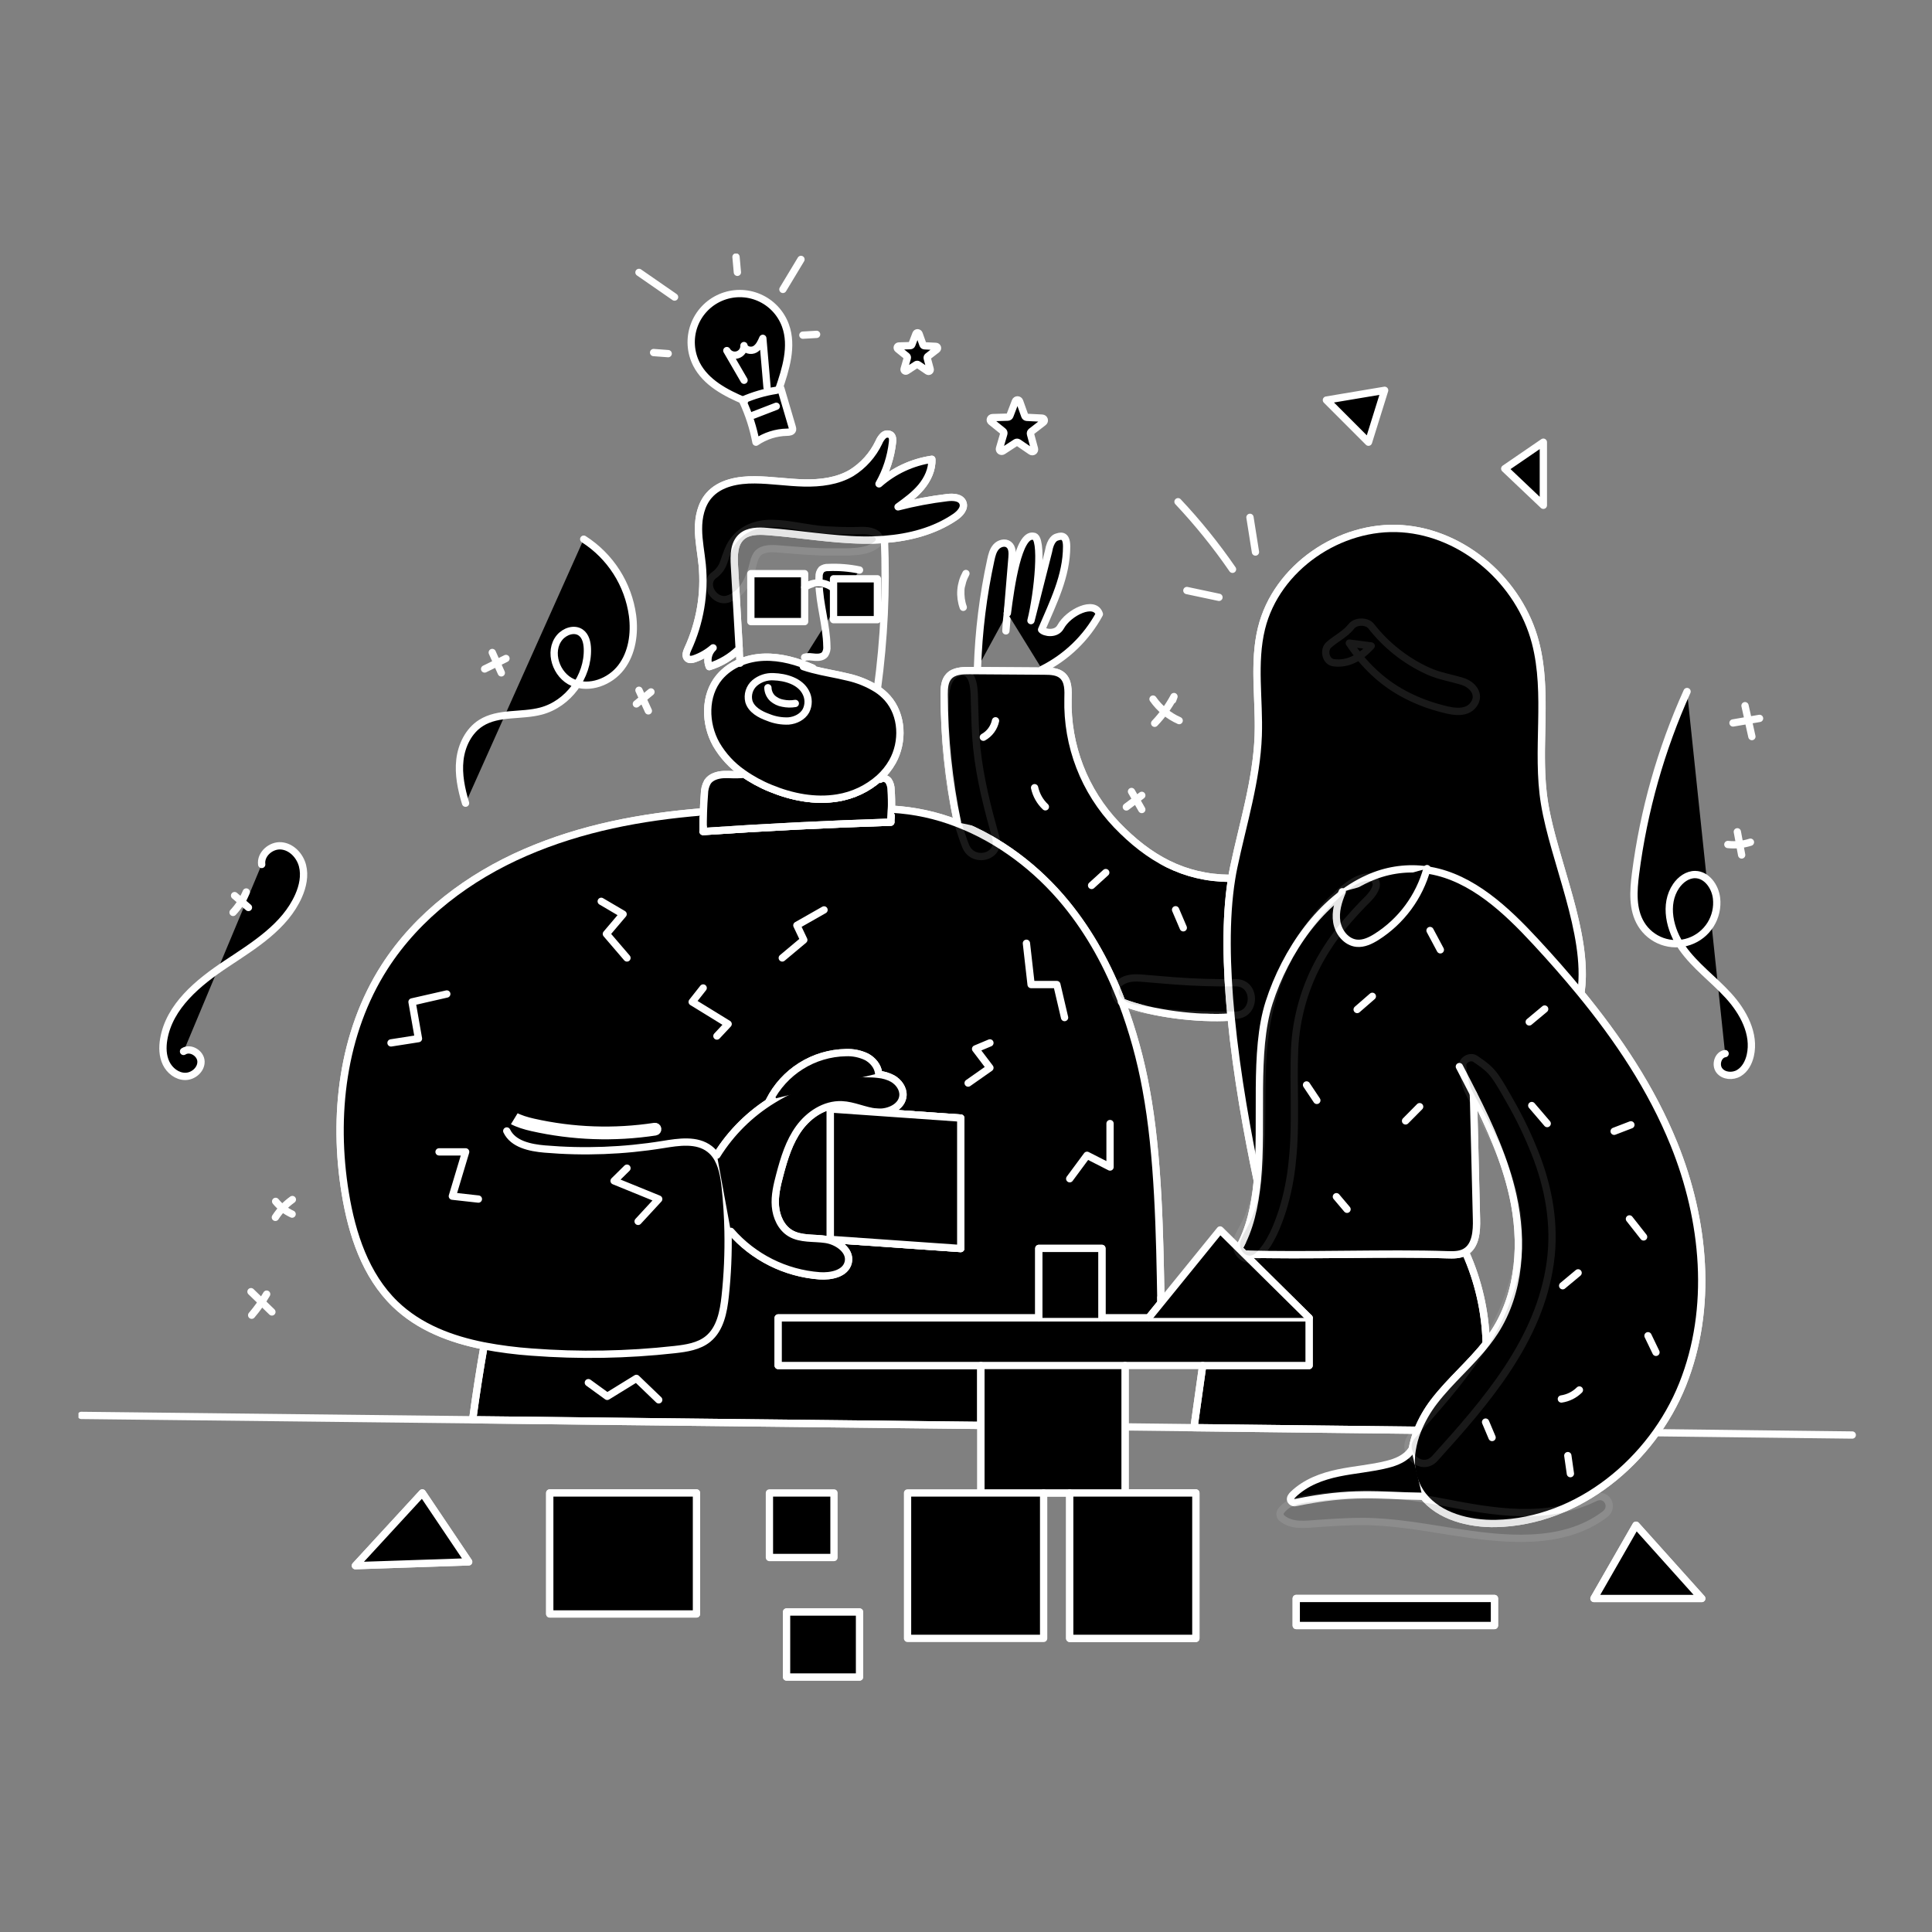 <svg width="960" height="960" viewBox="0 0 960 960" fill="none" xmlns="http://www.w3.org/2000/svg">
    <rect x="0" y="0" width="960" height="960" fill="#808080" stroke="none"/>
    <style>
        path {
        fill: while;
        stroke: white;
        stroke-width: 3.624;
        stroke-linecap: round;
        stroke-linejoin: round;
        }
    </style>
    <g clip-path="url(#clip0_248_1699)">
        <path fill-rule="evenodd" clip-rule="evenodd"
              d="M679.905 436.443C656.626 446.799 638.786 472.62 630.605 498.188C625.718 513.454 625.747 532.708 625.776 552.184C625.793 563.905 625.811 575.706 624.757 586.768C623.571 599.298 621.016 610.877 615.525 620.326L618.325 623.099H618.334C632.928 623.607 650.803 623.446 668.678 623.285C686.545 623.124 704.412 622.963 719 623.47C722.061 623.57 725.288 623.642 727.961 622.148C727.976 622.138 727.99 622.131 728.004 622.124C728.017 622.117 728.03 622.11 728.042 622.102C733.325 619.085 733.815 611.767 733.642 605.667C733.39 596.419 733.137 585.593 732.884 574.762C732.629 563.874 732.375 552.98 732.12 543.678L732.193 543.642C740.392 559.887 747.867 576.512 751.781 594.224C756.802 616.92 755.368 642.007 742.802 661.568C741.558 663.501 740.23 665.368 738.816 667.168C734.882 672.227 730.403 676.864 725.918 681.505C721.304 686.281 716.685 691.062 712.65 696.314C709.2 700.773 706.394 705.696 704.315 710.937C703.077 714.053 702.192 717.299 701.678 720.613C700.571 726.911 701.525 733.399 704.396 739.113C705.162 740.572 706.06 741.959 707.078 743.254C715.124 753.491 730 757.307 743.4 757.007C784.216 756.087 820.924 725.785 836.085 687.887C851.246 649.989 847.106 606.32 831.785 568.476C820.623 540.906 803.971 516.045 785.017 492.996C777.955 484.407 770.584 476.072 763.055 467.945C748.445 452.162 731.502 436.18 710.555 432.511C709.459 432.312 708.345 432.158 707.23 432.031C697.891 431.025 688.453 432.548 679.905 436.443ZM757.126 482.582C756.494 482.178 755.654 482.363 755.249 482.996C754.845 483.628 755.03 484.468 755.663 484.873C810.185 519.724 840.832 588.526 830.271 652.368C830.148 653.108 830.649 653.808 831.39 653.93C832.13 654.053 832.83 653.552 832.952 652.811C843.691 587.897 812.565 518.019 757.126 482.582Z"
              fill="white"/>
        <path fill-rule="evenodd" clip-rule="evenodd"
              d="M617.109 413.138C615.685 419.093 614.262 425.049 613.01 431.025C612.63 432.837 612.286 434.685 611.992 436.59C608.775 456.402 609.337 480.79 611.729 505.39C614.575 534.682 620.019 564.268 624.775 586.768C625.823 575.718 625.803 563.93 625.784 552.222C625.752 532.733 625.72 513.464 630.61 498.188C638.786 472.62 656.626 446.799 679.91 436.443C688.019 422.705 681.359 408.291 677.382 400.943C675.645 397.734 673.635 394.679 671.626 391.625C669.035 387.686 666.445 383.75 664.444 379.488C655.683 360.807 659.421 338.936 663.321 318.668L663.221 318.168C669.424 316.977 675.075 313.812 679.33 309.144C688.028 327.174 705.324 340.583 724.685 345.393C716.332 372.107 711.575 404.369 710.597 432.293L710.56 432.51C731.504 436.179 748.447 452.161 763.06 467.944C770.589 476.071 777.964 484.406 785.022 492.995L785.674 492.461C788.111 473.978 781.785 452.439 775.73 431.819C772.396 420.469 769.145 409.398 767.482 399.269C765.526 387.37 765.782 375.217 766.038 363.086C766.351 348.248 766.664 333.441 762.925 319.169C755.06 289.199 727.546 264.872 696.632 262.707C665.718 260.542 634.216 282.084 626.832 312.184C624.029 323.593 624.489 335.374 624.949 347.18C625.188 353.309 625.427 359.446 625.21 365.539C624.635 381.662 620.872 397.399 617.109 413.138ZM705.826 270.791C705.116 270.549 704.343 270.928 704.101 271.638C703.858 272.348 704.237 273.121 704.948 273.363C731.645 282.479 752.065 307.862 755.249 335.891C755.334 336.636 756.007 337.172 756.753 337.087C757.499 337.003 758.035 336.329 757.95 335.584C754.647 306.511 733.517 280.246 705.826 270.791Z"
              fill="#171717"/>
        <path fill-rule="evenodd" clip-rule="evenodd"
              d="M557.489 497.943C562.774 511.955 566.78 526.416 569.458 541.15C575.553 573.86 576.24 612.557 576.834 645.986L576.858 647.362L570.758 654.862H547.523V620.326H516.184V654.863H386.671V678.519H487.41V708.273H487.092L234.892 705.473V705.183C236.523 693.043 238.398 680.945 240.518 668.888L240.537 668.78C224.037 665.536 208.301 659.529 196.36 648.005C181.628 633.79 174.887 613.187 171.571 592.983C165.271 554.568 170.071 513.254 191.087 480.483C207.54 454.807 233.044 435.726 261.021 423.595C288.998 411.464 318.526 405.901 348.921 403.409L349.528 403.427C349.42 406.589 349.384 409.748 349.42 412.904L349.438 413.176C380.477 411.065 411.547 409.512 442.648 408.519L442.621 407.803C442.793 405.903 442.901 403.989 442.956 402.077L443.182 402.086C454.284 402.697 465.219 405.059 475.582 409.086C496.601 417.158 515.437 431.473 529.761 449.004C541.699 463.623 550.749 480.285 557.489 497.943ZM382.776 546.698C382.862 546.654 382.947 546.61 383.033 546.566C383.296 546.43 383.559 546.294 383.822 546.161L384.012 546.478C372.734 553.354 363.221 562.774 356.234 573.984L355.717 574.193C358.789 578.578 359.794 584.493 360.383 589.975C361.162 597.25 361.621 604.55 361.76 611.875L363.165 611.848C374.382 624.746 390.24 632.69 407.287 633.948C412.977 634.337 420.162 632.842 421.487 627.307C422.72 622.152 417.718 617.884 412.445 616.326L412.59 615.855L477.397 620.385V555.574L436.11 552.684V552.657C441.764 552.947 448.31 549.93 448.686 544.349C448.912 540.861 446.511 537.608 443.467 535.905C441.311 534.77 438.953 534.068 436.527 533.839L436.6 533.323C436.237 529.816 433.7 526.79 430.584 525.132C427.384 523.608 423.86 522.89 420.319 523.039C412.411 523.185 404.692 525.487 397.996 529.697C391.3 533.908 385.88 539.867 382.322 546.931C382.474 546.854 382.625 546.776 382.776 546.698ZM260.137 499.406C260.813 499.734 261.095 500.546 260.767 501.222C255.297 512.504 251.381 524.475 249.127 536.809C248.392 540.832 247.953 544.741 249.362 548.088C250.516 550.829 252.726 552.836 255.539 554.357C258.36 555.883 261.7 556.871 264.956 557.606C284.754 562.069 305.212 562.789 325.275 559.728C326.017 559.615 326.71 560.125 326.823 560.867C326.936 561.609 326.426 562.302 325.685 562.415C305.287 565.527 284.487 564.795 264.358 560.258L264.357 560.258C261.014 559.502 257.391 558.449 254.246 556.747C251.091 555.041 248.327 552.635 246.857 549.142C245.102 544.972 245.723 540.319 246.453 536.321L246.453 536.321C248.752 523.745 252.744 511.539 258.322 500.036C258.649 499.361 259.462 499.079 260.137 499.406ZM507.623 434.331C507.061 433.834 506.202 433.887 505.705 434.45C505.208 435.013 505.261 435.871 505.824 436.368C534.848 462.002 553.745 497.172 559.099 535.523C559.202 536.267 559.889 536.785 560.633 536.682C561.376 536.578 561.894 535.891 561.791 535.148C556.347 496.154 537.133 460.394 507.623 434.331Z"
              fill="#171717"/>
        <path d="M812.929 757.877L845.591 794.28H792.037L812.929 757.877Z" fill="#171717"/>
        <path d="M742.588 794.28H644.096V807.707H742.588V794.28Z" fill="white"/>
        <path d="M728.328 622.564C734.576 636.537 738.02 651.6 738.466 666.9L738.829 667.172C730.847 677.437 720.618 685.963 712.663 696.318C709.212 700.777 706.406 705.7 704.328 710.941L703.628 710.67L593.301 709.405V709.17C594.732 698.533 596.182 689.156 597.613 678.519H650.479V654.863L618.348 623.1C647.53 624.115 689.832 622.457 719.014 623.471C722.077 623.571 725.302 623.643 727.975 622.149C728.002 622.13 728.029 622.121 728.056 622.103L728.328 622.564Z"
              fill="#171717"/>
        <path d="M594.211 741.84V814.103H531.533V741.84H559.04H594.211Z" fill="#171717"/>
        <path d="M559.039 709.016V741.84H531.532H518.576H487.41V708.273V678.519H559.039V709.016Z" fill="white"/>
        <path d="M554.882 409.906C570.828 426.468 588.151 436.253 611.145 436.443L611.988 436.588C608.771 456.402 609.333 480.788 611.725 505.388L611.317 505.425C594.891 506.394 572.902 503.825 557.491 497.941C550.751 480.283 541.7 463.621 529.758 449.007C515.434 431.476 496.598 417.161 475.579 409.089L475.751 408.645C471.441 387.769 469.23 366.514 469.151 345.197C469.141 341.981 469.295 338.438 471.47 336.074C473.952 333.356 478.102 333.192 481.77 333.22L485.693 333.247C496.401 333.319 507.107 333.392 517.811 333.464C518.219 333.464 518.627 333.473 519.034 333.473C522.142 333.491 525.558 333.618 527.886 335.684C530.957 338.402 530.794 343.14 530.677 347.245C530.395 358.768 532.387 370.234 536.541 380.986C540.694 391.738 546.927 401.565 554.882 409.906V409.906Z"
              fill="white"/>
        <path d="M477.389 555.574V620.381L412.582 615.851V551.044L436.102 552.684L477.389 555.574Z" fill="white"/>
        <path d="M442.752 392.52C442.986 395.7 443.053 398.891 442.952 402.078C442.897 403.99 442.789 405.902 442.617 407.804L442.644 408.52C411.54 409.52 380.47 411.072 349.434 413.177L349.416 412.905C349.38 409.752 349.416 406.593 349.524 403.428C349.624 400.447 349.791 397.473 350.024 394.504C350.025 392.402 350.561 390.335 351.582 388.497C353.276 385.979 356.538 385.018 359.573 384.873C362.608 384.728 365.661 385.199 368.66 384.737L369.095 384.148C373.424 387.21 378.094 389.758 383.011 391.741C393.449 396.035 404.964 398.318 416.111 396.488C423.842 395.262 431.06 391.847 436.911 386.649L437.436 387.229C438.636 386.229 440.589 386.839 441.522 388.08C442.352 389.41 442.779 390.952 442.752 392.52V392.52Z"
              fill="white"/>
        <path d="M403.742 332.615C409.486 334.137 415.42 335.007 421.201 336.438C426.381 337.584 431.327 339.61 435.823 342.427C437.714 343.672 439.437 345.155 440.951 346.839C448.462 355.265 448.988 368.639 443.461 378.486C441.728 381.54 439.516 384.296 436.911 386.649C431.059 391.847 423.841 395.262 416.111 396.488C404.967 398.318 393.452 396.035 383.011 391.741C378.094 389.758 373.424 387.21 369.095 384.148C363.705 380.408 359.201 375.531 355.901 369.861C350.111 359.541 349.848 345.598 357.423 336.51C360.194 333.26 363.709 330.727 367.67 329.127C371.473 327.562 375.527 326.693 379.638 326.563C387.991 326.282 396.227 328.683 403.901 331.99L403.742 332.615ZM400.471 353.2C401.195 351.78 401.565 350.207 401.55 348.613C401.534 347.02 401.132 345.454 400.38 344.049C397.499 338.441 390.26 336.439 384.353 336.258C380.945 336.062 377.592 337.18 374.985 339.384C373.71 340.497 372.766 341.94 372.258 343.554C371.75 345.168 371.696 346.891 372.104 348.534C373.336 352.684 377.667 355.034 381.744 356.489C384.955 357.805 388.415 358.405 391.882 358.247C395.325 357.938 398.795 356.216 400.471 353.2Z"
              fill="#171717"/>
        <path d="M427.089 800.993H390.84V833.292H427.089V800.993Z" fill="#171717"/>
        <path d="M397.063 560.593C402.001 553.798 409.863 548.593 418.263 548.942C424.098 549.178 429.552 552.004 435.363 552.602C435.608 552.63 435.853 552.648 436.106 552.657V552.684L412.586 551.044V615.851L412.441 616.322C411.74 616.119 411.025 615.961 410.303 615.851C404.36 614.972 397.864 615.869 392.709 612.779C388.169 610.052 385.741 604.671 385.309 599.389C384.877 594.107 386.134 588.852 387.493 583.733C389.634 575.615 392.126 567.388 397.063 560.593Z"
              fill="#171717"/>
        <path d="M375.075 238.435C383.229 238.508 391.328 239.794 399.483 239.984C407.638 240.174 416.09 239.151 423.111 235.01C428.996 231.346 433.708 226.074 436.692 219.817C437.204 218.553 437.972 217.408 438.948 216.455C439.451 215.994 440.098 215.72 440.779 215.679C441.46 215.638 442.135 215.832 442.69 216.229C443.632 217.09 443.605 218.557 443.469 219.829C442.656 227.082 440.378 234.094 436.774 240.44C444.163 233.919 453.282 229.677 463.03 228.227C463.247 233.274 460.937 238.166 457.694 242.035C454.451 245.904 450.319 248.903 446.233 251.865C454.275 249.785 462.447 248.249 470.695 247.265C473.612 246.911 477.354 247.093 478.45 249.82C479.537 252.52 476.991 255.247 474.582 256.886C464.289 263.886 451.968 267.061 439.474 268.03C435.931 268.311 432.38 268.402 428.855 268.357C412.9 268.148 397.1 265.267 381.181 264.107C376.733 263.781 371.768 263.763 368.461 266.744C364.637 270.187 364.637 276.076 364.936 281.213C365.716 294.975 366.504 308.742 367.301 322.513L367.174 322.522C363.019 326.561 357.963 329.555 352.424 331.256C351.762 329.69 351.592 327.961 351.935 326.296C352.278 324.631 353.118 323.109 354.345 321.933C351.64 324.281 348.517 326.1 345.14 327.296C343.999 327.704 342.603 327.996 341.679 327.206C340.411 326.146 341.054 324.116 341.752 322.612C347.826 309.499 350.299 295.005 348.918 280.619C348.338 274.712 347.118 268.85 347.079 262.919C347.04 256.988 348.357 250.77 352.234 246.267C357.652 239.948 366.758 238.354 375.075 238.435Z"
              fill="#171717"/>
        <path d="M346.072 741.84H273.166V801.954H346.072V741.84Z" fill="#171717"/>
        <path d="M209.846 741.84L232.877 776.078L176.596 777.972L209.846 741.84Z" fill="white"/>
        <path d="M399.809 326.617C401.485 326.064 403.297 326.445 405.054 326.581C406.811 326.717 408.805 326.499 409.92 325.131C410.684 323.951 411.016 322.543 410.862 321.145C410.717 310.562 407.175 300.207 406.962 289.67C406.935 288.646 406.953 287.604 406.998 286.57C406.915 285.24 407.361 283.931 408.24 282.928C409.185 282.254 410.332 281.922 411.492 281.986C416.722 281.743 421.961 282.166 427.085 283.245"
              stroke="#171717" stroke-width="2.718" stroke-linecap="round" stroke-linejoin="round"/>
        <path d="M394.101 295.822C393.505 294.962 392.718 294.251 391.802 293.745C390.886 293.238 389.866 292.951 388.82 292.904C387.774 292.858 386.732 293.053 385.775 293.476C384.818 293.899 383.971 294.537 383.301 295.341"
              stroke="#171717" stroke-width="2.718" stroke-linecap="round" stroke-linejoin="round"/>
        <path d="M416.688 295.269C417.275 294.626 417.996 294.12 418.799 293.785C419.603 293.45 420.47 293.295 421.34 293.33C422.21 293.365 423.061 293.591 423.835 293.99C424.609 294.389 425.286 294.952 425.82 295.64"
              stroke="#171717" stroke-width="2.718" stroke-linecap="round" stroke-linejoin="round"/>
        <path d="M403.901 331.99C396.227 328.683 387.991 326.282 379.638 326.563C375.527 326.693 371.473 327.562 367.67 329.127C363.709 330.727 360.194 333.26 357.423 336.51C349.848 345.598 350.111 359.541 355.901 369.861C359.203 375.531 363.709 380.408 369.101 384.148C373.43 387.21 378.1 389.758 383.017 391.741C393.455 396.035 404.97 398.318 416.117 396.488C423.847 395.262 431.065 391.847 436.917 386.649C439.522 384.296 441.734 381.54 443.467 378.486C448.994 368.638 448.467 355.265 440.957 346.839C439.443 345.155 437.72 343.672 435.829 342.427C431.333 339.61 426.387 337.584 421.207 336.438C415.426 335.007 409.492 334.138 403.748 332.615C402.198 332.215 400.676 331.763 399.163 331.238"
              stroke="#171717" stroke-width="2.718" stroke-linecap="round" stroke-linejoin="round"/>
        <path d="M384.352 336.257C380.944 336.061 377.591 337.18 374.984 339.383C373.709 340.496 372.765 341.939 372.257 343.553C371.749 345.167 371.695 346.89 372.103 348.533C373.335 352.683 377.666 355.033 381.743 356.488C384.954 357.804 388.414 358.404 391.881 358.246C395.324 357.938 398.794 356.216 400.47 353.199C401.194 351.78 401.564 350.206 401.549 348.612C401.533 347.019 401.131 345.453 400.379 344.048C397.5 338.44 390.259 336.438 384.352 336.257Z"
              stroke="#171717" stroke-width="2.718" stroke-linecap="round" stroke-linejoin="round"/>
        <path d="M435.977 342.209C439.32 317.632 440.491 292.808 439.477 268.025C439.477 267.935 439.468 267.835 439.468 267.744"
              stroke="#171717" stroke-width="2.718" stroke-linecap="round" stroke-linejoin="round"/>
        <path d="M367.701 329.543C367.692 329.407 367.683 329.262 367.674 329.127C367.547 326.916 367.42 324.714 367.302 322.504C366.502 308.741 365.713 294.974 364.937 281.204C364.637 276.067 364.637 270.178 368.462 266.735C371.769 263.754 376.734 263.772 381.182 264.098C397.101 265.258 412.901 268.139 428.856 268.348C432.381 268.393 435.932 268.302 439.475 268.021C451.969 267.052 464.29 263.872 474.583 256.877C476.992 255.238 479.538 252.511 478.451 249.811C477.351 247.084 473.613 246.902 470.696 247.256C462.448 248.24 454.275 249.777 446.234 251.856C450.32 248.894 454.46 245.895 457.695 242.026C460.93 238.157 463.248 233.265 463.031 228.218C453.283 229.668 444.163 233.91 436.775 240.431C440.379 234.085 442.656 227.073 443.47 219.82C443.606 218.551 443.633 217.084 442.691 216.22C442.135 215.823 441.461 215.629 440.78 215.67C440.098 215.712 439.452 215.985 438.949 216.446C437.973 217.399 437.205 218.544 436.693 219.808C433.709 226.065 428.996 231.337 423.112 235.001C416.091 239.142 407.638 240.157 399.484 239.975C391.33 239.793 383.23 238.499 375.076 238.426C366.759 238.345 357.653 239.939 352.235 246.245C348.358 250.745 347.053 256.954 347.08 262.897C347.107 268.84 348.339 274.697 348.919 280.597C350.3 294.983 347.827 309.477 341.753 322.59C341.053 324.09 340.412 326.124 341.68 327.184C342.604 327.972 344 327.684 345.141 327.274C348.518 326.079 351.64 324.259 354.346 321.911C353.119 323.088 352.278 324.609 351.935 326.274C351.592 327.939 351.763 329.668 352.425 331.234C357.964 329.533 363.02 326.539 367.175 322.5"
              stroke="#171717" stroke-width="2.718" stroke-linecap="round" stroke-linejoin="round"/>
        <path d="M368.66 384.737C365.66 385.199 362.599 384.719 359.573 384.873C356.547 385.027 353.273 385.979 351.582 388.497C350.561 390.334 350.025 392.402 350.024 394.504C349.788 397.476 349.621 400.45 349.524 403.428C349.416 406.59 349.38 409.749 349.416 412.905"
              stroke="#171717" stroke-width="2.718" stroke-linecap="round" stroke-linejoin="round"/>
        <path d="M437.436 387.229C438.636 386.229 440.589 386.839 441.522 388.08C442.352 389.41 442.78 390.952 442.754 392.52C442.988 395.7 443.054 398.891 442.954 402.078C442.899 403.99 442.791 405.902 442.619 407.804"
              stroke="#171717" stroke-width="2.718" stroke-linecap="round" stroke-linejoin="round"/>
        <path d="M348.918 403.41C318.518 405.902 288.995 411.465 261.018 423.596C233.041 435.727 207.537 454.808 191.084 480.484C170.064 513.254 165.271 554.568 171.568 592.984C174.884 613.184 181.625 633.791 196.357 648.006C208.298 659.53 224.035 665.537 240.534 668.781C248.323 670.259 256.192 671.279 264.099 671.834C287.793 673.648 311.604 673.236 335.22 670.602C341.082 669.95 347.261 669.025 351.828 665.302C357.907 660.337 359.52 651.82 360.353 644.02C361.5 633.345 361.967 622.608 361.753 611.874C361.62 604.564 361.161 597.263 360.376 589.974C359.787 584.493 358.782 578.574 355.71 574.192C354.843 572.948 353.793 571.842 352.594 570.912C346.243 566.001 337.264 567.442 329.336 568.728C309.929 571.873 290.208 572.615 270.618 570.939C263.361 570.314 254.935 568.547 251.809 561.97"
              stroke="#171717" stroke-width="2.718" stroke-linecap="round" stroke-linejoin="round"/>
        <path d="M443.18 402.087C454.281 402.698 465.216 405.06 475.58 409.087C496.599 417.159 515.435 431.474 529.759 449.005C541.701 463.619 550.752 480.281 557.492 497.939C562.777 511.951 566.783 526.412 569.461 541.146C575.64 574.306 576.261 613.618 576.861 647.358V647.584"
              stroke="#171717" stroke-width="2.718" stroke-linecap="round" stroke-linejoin="round"/>
        <path d="M356.23 573.984C363.217 562.774 372.73 553.354 384.008 546.478C398.77 537.288 415.97 532.787 433.34 533.567C434.4 533.622 435.46 533.703 436.52 533.839C438.946 534.068 441.304 534.77 443.46 535.905C446.504 537.605 448.905 540.861 448.679 544.349C448.307 549.93 441.757 552.949 436.103 552.657C435.85 552.648 435.603 552.63 435.36 552.602C429.553 552.002 424.099 549.178 418.26 548.942C409.86 548.598 401.997 553.798 397.06 560.593C392.123 567.388 389.631 575.615 387.484 583.733C386.125 588.852 384.857 594.107 385.3 599.389C385.743 604.671 388.163 610.052 392.7 612.779C397.855 615.869 404.351 614.972 410.294 615.851C411.017 615.962 411.731 616.119 412.432 616.322C417.705 617.88 422.707 622.148 421.474 627.303C420.152 632.838 412.967 634.333 407.274 633.944C390.228 632.686 374.369 624.742 363.152 611.844"
              stroke="#171717" stroke-width="2.718" stroke-linecap="round" stroke-linejoin="round"/>
        <path d="M436.592 533.323C436.229 529.816 433.692 526.79 430.576 525.132C427.376 523.608 423.852 522.889 420.311 523.039C412.404 523.186 404.687 525.489 397.992 529.699C391.298 533.909 385.88 539.868 382.322 546.931C382.822 546.677 383.322 546.414 383.822 546.161"
              stroke="#171717" stroke-width="2.718" stroke-linecap="round" stroke-linejoin="round"/>
        <path d="M475.751 408.647C471.441 387.771 469.23 366.516 469.151 345.199C469.141 341.983 469.295 338.44 471.47 336.076C473.952 333.358 478.102 333.194 481.77 333.222L485.693 333.249C496.401 333.321 507.107 333.394 517.811 333.466C518.219 333.466 518.627 333.475 519.034 333.475C522.142 333.493 525.558 333.62 527.886 335.686C530.957 338.404 530.794 343.142 530.677 347.247C530.394 358.769 532.386 370.234 536.539 380.986C540.691 391.738 546.923 401.565 554.877 409.906C570.823 426.468 588.146 436.253 611.14 436.443"
              stroke="#171717" stroke-width="2.718" stroke-linecap="round" stroke-linejoin="round"/>
        <path d="M683.225 356.714C682.522 356.881 681.871 357.221 681.332 357.702C680.792 358.183 680.381 358.791 680.135 359.47C679.889 360.15 679.816 360.88 679.922 361.595C680.029 362.31 680.312 362.987 680.745 363.566C681.178 364.145 681.748 364.606 682.405 364.91C683.061 365.213 683.782 365.348 684.503 365.303C685.225 365.258 685.924 365.035 686.537 364.653C687.151 364.27 687.66 363.742 688.018 363.114"
              stroke="#171717" stroke-width="2.718" stroke-linecap="round" stroke-linejoin="round"/>
        <path d="M691.4 385.689C692.61 385.989 693.868 386.04 695.098 385.839C696.328 385.639 697.505 385.191 698.557 384.523C699.609 383.854 700.514 382.98 701.218 381.951C701.922 380.923 702.411 379.762 702.653 378.54"
              stroke="#171717" stroke-width="2.718" stroke-linecap="round" stroke-linejoin="round"/>
        <path d="M676.113 340.85C676.33 338.504 676.541 336.16 676.747 333.82" stroke="#171717" stroke-width="2.718"
              stroke-linecap="round" stroke-linejoin="round"/>
        <path d="M703.575 344.048C703.358 341.91 703.149 339.781 702.932 337.648" stroke="#171717" stroke-width="2.718"
              stroke-linecap="round" stroke-linejoin="round"/>
        <path d="M667.779 330C669.693 328.135 672.157 326.937 674.806 326.586C677.455 326.235 680.146 326.749 682.479 328.052"
              stroke="#171717" stroke-width="2.718" stroke-linecap="round" stroke-linejoin="round"/>
        <path d="M650.482 317.838C654.648 318.913 659.004 319.027 663.22 318.173C669.423 316.982 675.074 313.816 679.329 309.149C688.029 327.179 705.323 340.588 724.684 345.398C730.531 346.878 736.557 347.525 742.584 347.319"
              stroke="#171717" stroke-width="2.718" stroke-linecap="round" stroke-linejoin="round"/>
        <path d="M663.321 318.671C659.421 338.939 655.683 360.81 664.444 379.491C667.996 387.057 673.405 393.598 677.382 400.946C681.359 408.294 688.019 422.708 679.91 436.446"
              stroke="#171717" stroke-width="2.718" stroke-linecap="round" stroke-linejoin="round"/>
        <path d="M724.831 344.936C724.786 345.09 724.731 345.244 724.686 345.398C716.333 372.108 711.576 404.37 710.598 432.298"
              stroke="#171717" stroke-width="2.718" stroke-linecap="round" stroke-linejoin="round"/>
        <path d="M624.769 586.768C620.013 564.268 614.569 534.682 611.723 505.39C609.331 480.79 608.769 456.402 611.986 436.59C612.286 434.69 612.629 432.839 613.009 431.027C617.567 409.256 624.416 387.765 625.209 365.541C625.844 347.711 622.573 329.518 626.831 312.186C634.215 282.086 665.717 260.544 696.631 262.709C727.545 264.874 755.059 289.201 762.924 319.171C769.719 345.11 763.132 372.816 767.481 399.271C772.165 427.801 789.451 463.806 785.673 492.463"
              stroke="#171717" stroke-width="2.718" stroke-linecap="round" stroke-linejoin="round"/>
        <path d="M615.537 620.326C621.028 610.877 623.583 599.298 624.769 586.768C627.56 557.323 622.776 522.641 630.604 498.188C638.785 472.62 656.625 446.799 679.904 436.443C688.452 432.548 697.89 431.025 707.229 432.031C708.344 432.158 709.458 432.312 710.554 432.511C731.501 436.18 748.444 452.162 763.054 467.945C770.583 476.072 777.954 484.407 785.016 492.996C803.97 516.045 820.622 540.906 831.784 568.476C847.105 606.32 851.245 649.989 836.084 687.887C820.923 725.785 784.215 756.087 743.399 757.007C729.999 757.307 715.123 753.491 707.077 743.254C706.058 741.959 705.16 740.572 704.395 739.113C701.523 733.399 700.57 726.911 701.677 720.613C702.191 717.299 703.076 714.053 704.314 710.937C706.392 705.696 709.198 700.773 712.649 696.314C720.604 685.959 730.833 677.433 738.815 667.168C740.228 665.368 741.557 663.501 742.801 661.568C755.367 642.007 756.801 616.92 751.78 594.224C747.866 576.512 740.391 559.887 732.192 543.642C729.881 539.067 727.517 534.518 725.152 529.988"
              stroke="#171717" stroke-width="2.718" stroke-linecap="round" stroke-linejoin="round"/>
        <path d="M618.348 623.1C647.53 624.115 689.832 622.457 719.014 623.471C722.077 623.571 725.302 623.643 727.975 622.149C728.002 622.13 728.029 622.121 728.056 622.103C733.338 619.086 733.828 611.766 733.656 605.668C733.149 587.122 732.642 562.234 732.134 543.679"
              stroke="#171717" stroke-width="2.718" stroke-linecap="round" stroke-linejoin="round"/>
        <path d="M824.256 711.924L920.375 713.056" stroke="#171717" stroke-width="2.718" stroke-linecap="round"
              stroke-linejoin="round"/>
        <path d="M559.455 709.016L593.304 709.405L703.628 710.665" stroke="#171717" stroke-width="2.718"
              stroke-linecap="round" stroke-linejoin="round"/>
        <path d="M40.377 703.308L234.888 705.473L487.093 708.273" stroke="#171717" stroke-width="2.718"
              stroke-linecap="round" stroke-linejoin="round"/>
        <path d="M487.411 678.519H386.672V654.863H516.185H547.524H570.763H650.483V678.519H597.617H559.04"
              stroke="#171717" stroke-width="2.718" stroke-linecap="round" stroke-linejoin="round"/>
        <path d="M487.41 741.84V708.273V678.519H559.039V709.016V741.84" stroke="#171717" stroke-width="2.718"
              stroke-linecap="round" stroke-linejoin="round"/>
        <path d="M531.532 741.84H518.576" stroke="#171717" stroke-width="2.718" stroke-linecap="round"
              stroke-linejoin="round"/>
        <path d="M518.577 741.84V814.103H450.953V741.84H487.411H518.577Z" stroke="#171717" stroke-width="2.718"
              stroke-linecap="round" stroke-linejoin="round"/>
        <path d="M531.533 741.84H559.04H594.211V814.103H531.533V741.84Z" stroke="#171717" stroke-width="2.718"
              stroke-linecap="round" stroke-linejoin="round"/>
        <path d="M436.102 552.684L477.389 555.574V620.381L412.582 615.851V551.044L436.102 552.684Z" stroke="#171717"
              stroke-width="2.718" stroke-linecap="round" stroke-linejoin="round"/>
        <path d="M346.072 741.84H273.166V801.954H346.072V741.84Z" stroke="#171717" stroke-width="2.718"
              stroke-linecap="round" stroke-linejoin="round"/>
        <path d="M414.404 741.84H382.322V773.913H414.404V741.84Z" stroke="#171717" stroke-width="2.718"
              stroke-linecap="round" stroke-linejoin="round"/>
        <path d="M742.588 794.28H644.096V807.707H742.588V794.28Z" stroke="#171717" stroke-width="2.718"
              stroke-linecap="round" stroke-linejoin="round"/>
        <path d="M650.484 654.863L618.348 623.099H618.339L615.539 620.326L606.262 611.158L576.862 647.362L570.764 654.863"
              stroke="#171717" stroke-width="2.718" stroke-linecap="round" stroke-linejoin="round"/>
        <path d="M547.525 654.863V620.326H516.186V654.863" stroke="#171717" stroke-width="2.718" stroke-linecap="round"
              stroke-linejoin="round"/>
        <path d="M427.089 800.993H390.84V833.292H427.089V800.993Z" stroke="#171717" stroke-width="2.718"
              stroke-linecap="round" stroke-linejoin="round"/>
        <path d="M792.037 794.28L812.929 757.877L845.591 794.28H792.037Z" stroke="#171717" stroke-width="2.718"
              stroke-linecap="round" stroke-linejoin="round"/>
        <path d="M232.877 776.078L209.846 741.84L176.596 777.972L232.877 776.078Z" stroke="#171717" stroke-width="2.718"
              stroke-linecap="round" stroke-linejoin="round"/>
        <path d="M557.256 497.852C557.337 497.88 557.41 497.916 557.491 497.943C572.902 503.823 594.891 506.396 611.317 505.427"
              stroke="#171717" stroke-width="2.718" stroke-linecap="round" stroke-linejoin="round"/>
        <path d="M500.556 304.673C501.326 295.468 502.093 286.266 502.856 277.067C503.046 274.757 503.073 272.03 501.243 270.607C499.404 269.167 496.543 269.964 494.983 271.707C493.423 273.45 492.845 275.829 492.346 278.107C488.493 295.796 486.27 313.802 485.705 331.897"
              stroke="#171717" stroke-width="2.718" stroke-linecap="round" stroke-linejoin="round"/>
        <path d="M500.556 304.673C500.175 307.6 499.94 310.535 499.822 313.48L500.556 304.673Z" stroke="#171717"
              stroke-width="2.718" stroke-linecap="round" stroke-linejoin="round"/>
        <path d="M517.826 332.606C529.892 326.586 539.819 317.007 546.266 305.163C544 298 531 304.173 527 311.5C524.841 315.454 519 314.5 517.566 312.882C523.323 299.319 530.02 286.234 530 271.5C529.991 265 526.5 266.458 524.961 266.947C524.5 267.093 522 268 521 274C517.829 286.766 515.442 295.607 512.28 308.379C515.718 294.659 518.5 266.458 513.504 266.458C506 265 502.279 291.198 500.557 304.673"
              stroke="#171717" stroke-width="2.718" stroke-linecap="round" stroke-linejoin="round"/>
        <path d="M701.293 720.549C698.502 724.68 693.809 726.492 689.334 727.625C681.315 729.654 673.089 730.216 665.025 731.901C656.961 733.586 648.799 736.549 642.525 742.601C641.764 743.335 640.967 744.401 641.325 745.428C641.533 745.886 641.896 746.257 642.35 746.474C642.804 746.691 643.32 746.741 643.808 746.615C671.939 740.871 684.279 743.199 706.766 743.498"
              stroke="#171717" stroke-width="2.718" stroke-linecap="round" stroke-linejoin="round"/>
        <path d="M240.515 668.888C238.395 680.947 236.519 693.045 234.889 705.183" stroke="#171717" stroke-width="2.718"
              stroke-linecap="round" stroke-linejoin="round"/>
        <path d="M399.81 285.049H373.092V308.868H399.81V285.049Z" stroke="#171717" stroke-width="2.718"
              stroke-linecap="round" stroke-linejoin="round"/>
        <path d="M435.977 287.604H414.178V307.908H435.977V287.604Z" stroke="#171717" stroke-width="2.718"
              stroke-linecap="round" stroke-linejoin="round"/>
        <path d="M399.881 291.826C401.886 290.412 404.281 289.657 406.735 289.667C409.188 289.677 411.578 290.451 413.571 291.881"
              stroke="#171717" stroke-width="2.718" stroke-linecap="round" stroke-linejoin="round"/>
        <path d="M395.179 349.539C393.106 349.891 390.985 349.848 388.928 349.412C387.076 349.088 385.347 348.264 383.928 347.029C383.205 346.345 382.623 345.524 382.218 344.615C381.812 343.705 381.59 342.725 381.564 341.729"
              stroke="#171717" stroke-width="2.718" stroke-linecap="round" stroke-linejoin="round"/>
        <path d="M349.271 413.186C349.325 413.186 349.379 413.177 349.434 413.177C380.473 411.066 411.543 409.513 442.644 408.52H442.653"
              stroke="#171717" stroke-width="2.718" stroke-linecap="round" stroke-linejoin="round"/>
        <path d="M728.326 622.564C734.574 636.537 738.019 651.6 738.464 666.9C738.836 666.085 739.207 665.269 739.57 664.454"
              stroke="#171717" stroke-width="2.718" stroke-linecap="round" stroke-linejoin="round"/>
        <path d="M597.617 678.519C596.186 689.156 594.736 698.533 593.305 709.17" stroke="#171717" stroke-width="2.718"
              stroke-linecap="round" stroke-linejoin="round"/>
        <path d="M510.02 468.702L512.349 489.22H525.141L528.978 505.624" stroke="white" stroke-width="2.718"
              stroke-linecap="round" stroke-linejoin="round"/>
        <path d="M409.458 452.127L395.963 459.801L399.4 467.049L388.707 476.003" stroke="white" stroke-width="2.718"
              stroke-linecap="round" stroke-linejoin="round"/>
        <path d="M298.746 447.863L309.618 454.259L301.304 464.065L311.536 476.003" stroke="white" stroke-width="2.718"
              stroke-linecap="round" stroke-linejoin="round"/>
        <path d="M222.001 493.91L204.733 497.849L207.931 516.08L194.287 518.212" stroke="white" stroke-width="2.718"
              stroke-linecap="round" stroke-linejoin="round"/>
        <path d="M218.164 572.359H231.381L224.773 594.368L237.704 595.809" stroke="white" stroke-width="2.718"
              stroke-linecap="round" stroke-linejoin="round"/>
        <path d="M317.079 606.894L327.312 595.809L305.141 586.77L311.536 580.46" stroke="white" stroke-width="2.718"
              stroke-linecap="round" stroke-linejoin="round"/>
        <path d="M356.231 514.801L361.806 508.832L343.939 497.849L349.401 490.925" stroke="white" stroke-width="2.718"
              stroke-linecap="round" stroke-linejoin="round"/>
        <path d="M491.884 518.212L484.766 521.197L491.884 530.577L481.064 538.175" stroke="white" stroke-width="2.718"
              stroke-linecap="round" stroke-linejoin="round"/>
        <path d="M531.535 585.71L540.146 574.065L551.574 579.887V558.29" stroke="white" stroke-width="2.718"
              stroke-linecap="round" stroke-linejoin="round"/>
        <path d="M292.35 687.034L301.73 693.844L316.226 684.918L327.312 695.577" stroke="white" stroke-width="2.718"
              stroke-linecap="round" stroke-linejoin="round"/>
        <path d="M130.04 429.549C129.34 424.468 134.631 419.86 139.74 420.299C144.849 420.738 149.017 425.166 150.305 430.131C151.593 435.096 150.448 440.414 148.379 445.108C141.641 460.399 126.323 469.703 112.407 478.954C98.49 488.205 84.106 499.954 81.347 516.437C80.68 520.425 80.781 524.673 82.54 528.314C84.297 531.955 87.957 534.844 92.001 534.865C96.043 534.886 100.033 531.437 99.873 527.398C99.713 523.359 94.573 520.217 91.197 522.448"
              stroke="#171717" stroke-width="2.718" stroke-linecap="round" stroke-linejoin="round"/>
        <path d="M231.327 399.1C229.227 392.121 227.688 384.812 228.521 377.572C229.354 370.332 232.865 363.116 239.029 359.228C247.683 353.769 258.999 355.948 268.885 353.315C282.29 349.744 292.329 336.222 291.868 322.357C291.768 319.357 291.038 316.052 288.586 314.319C285.345 312.028 280.579 313.719 278.049 316.774C272.297 323.726 276.333 335.62 284.634 339.157C292.935 342.694 303.14 338.806 308.625 331.641C314.11 324.476 315.462 314.829 314.308 305.88C313.26 298.172 310.547 290.783 306.359 284.227C302.17 277.672 296.606 272.105 290.052 267.914"
              stroke="#171717" stroke-width="2.718" stroke-linecap="round" stroke-linejoin="round"/>
        <path d="M478.631 301.771C477.647 299.038 477.256 296.127 477.486 293.231C477.716 290.335 478.56 287.522 479.963 284.978"
              stroke="#171717" stroke-width="2.718" stroke-linecap="round" stroke-linejoin="round"/>
        <path d="M585.922 358.058C580.698 355.744 576.205 352.048 572.928 347.368" stroke="#171717" stroke-width="2.718"
              stroke-linecap="round" stroke-linejoin="round"/>
        <path d="M573.746 359.394C577.536 355.426 580.766 350.958 583.346 346.115L582.697 347.883" stroke="#171717"
              stroke-width="2.718" stroke-linecap="round" stroke-linejoin="round"/>
        <path d="M567.35 402.243L562.234 393.29" stroke="#171717" stroke-width="2.718" stroke-linecap="round"
              stroke-linejoin="round"/>
        <path d="M559.676 400.964L567.35 395.208" stroke="#171717" stroke-width="2.718" stroke-linecap="round"
              stroke-linejoin="round"/>
        <path d="M605.699 296.811L589.75 293.431" stroke="#171717" stroke-width="2.718" stroke-linecap="round"
              stroke-linejoin="round"/>
        <path d="M612.429 282.876C604.267 271.016 595.214 259.794 585.348 249.309" stroke="#171717" stroke-width="2.718"
              stroke-linecap="round" stroke-linejoin="round"/>
        <path d="M623.831 274.3L621.1 257.065" stroke="#171717" stroke-width="2.718" stroke-linecap="round"
              stroke-linejoin="round"/>
        <path d="M838.285 343.625C825.329 372.372 816.702 402.879 812.685 434.154C811.598 442.639 810.996 451.848 815.432 459.162C817.834 463.12 821.518 466.137 825.872 467.713C830.226 469.288 834.988 469.328 839.367 467.824C843.746 466.32 847.479 463.364 849.947 459.446C852.414 455.528 853.468 450.884 852.932 446.285C852.265 440.57 848.101 434.647 842.348 434.559C838.498 434.501 835.018 437.087 832.848 440.266C826.648 449.34 829.629 462.086 835.97 471.06C842.311 480.034 851.438 486.613 858.847 494.727C866.256 502.841 872.154 513.772 869.706 524.484C868.906 527.963 867.106 531.396 864.034 533.219C860.962 535.042 856.509 534.741 854.328 531.919C852.147 529.097 853.661 524.029 857.195 523.533"
              stroke="#171717" stroke-width="2.718" stroke-linecap="round" stroke-linejoin="round"/>
        <path d="M870.506 366L867.088 350.653" stroke="#171717" stroke-width="2.718" stroke-linecap="round"
              stroke-linejoin="round"/>
        <path d="M861.119 359.234L874.313 356.968" stroke="#171717" stroke-width="2.718" stroke-linecap="round"
              stroke-linejoin="round"/>
        <path d="M865.421 424.831L863.273 413.322" stroke="#171717" stroke-width="2.718" stroke-linecap="round"
              stroke-linejoin="round"/>
        <path d="M858.562 419.622C862.342 420.04 866.168 419.652 869.786 418.481" stroke="#171717" stroke-width="2.718"
              stroke-linecap="round" stroke-linejoin="round"/>
        <path d="M135.101 651.9L124.715 641.826" stroke="#171717" stroke-width="2.718" stroke-linecap="round"
              stroke-linejoin="round"/>
        <path d="M125.051 653.528C127.843 650.265 130.337 646.757 132.502 643.048" stroke="#171717" stroke-width="2.718"
              stroke-linecap="round" stroke-linejoin="round"/>
        <path d="M145.152 603.29C141.967 601.849 139.164 599.682 136.967 596.963" stroke="#171717" stroke-width="2.718"
              stroke-linecap="round" stroke-linejoin="round"/>
        <path d="M136.83 604.9C139.06 601.44 141.925 598.435 145.274 596.043" stroke="#171717" stroke-width="2.718"
              stroke-linecap="round" stroke-linejoin="round"/>
        <path d="M123.448 450.923L116.564 445.023" stroke="#171717" stroke-width="2.718" stroke-linecap="round"
              stroke-linejoin="round"/>
        <path d="M115.807 453.376C118.577 450.409 120.796 446.972 122.363 443.227" stroke="#171717" stroke-width="2.718"
              stroke-linecap="round" stroke-linejoin="round"/>
        <path d="M316.207 349.778L323.459 343.813" stroke="#171717" stroke-width="2.718" stroke-linecap="round"
              stroke-linejoin="round"/>
        <path d="M322.163 353.227L317.5 342.983" stroke="#171717" stroke-width="2.718" stroke-linecap="round"
              stroke-linejoin="round"/>
        <path d="M249.1 334.345L244.6 324.22" stroke="#171717" stroke-width="2.718" stroke-linecap="round"
              stroke-linejoin="round"/>
        <path d="M240.807 332.413L251.415 327.193" stroke="#171717" stroke-width="2.718" stroke-linecap="round"
              stroke-linejoin="round"/>
        <path d="M369.07 199.309C372.095 205.816 374.3 212.673 375.634 219.723C380.198 216.589 385.583 214.867 391.118 214.774C392.186 214.758 393.559 214.586 393.818 213.55C393.882 213.138 393.836 212.717 393.684 212.329L387.988 193"
              stroke="#171717" stroke-width="2.718" stroke-linecap="round" stroke-linejoin="round"/>
        <path d="M386.899 193.706C390.454 183.366 394.017 172.029 390.289 161.75C389.161 158.652 387.41 155.818 385.145 153.422C382.88 151.027 380.149 149.12 377.119 147.82C374.089 146.52 370.826 145.854 367.529 145.863C364.232 145.872 360.972 146.556 357.949 147.873C354.927 149.19 352.206 151.111 349.954 153.519C347.702 155.928 345.967 158.771 344.856 161.875C343.745 164.979 343.281 168.278 343.493 171.568C343.705 174.858 344.589 178.07 346.089 181.006C350.757 190.106 360.55 195.255 369.983 199.215"
              stroke="#171717" stroke-width="2.718" stroke-linecap="round" stroke-linejoin="round"/>
        <path d="M369.062 198.8C374.39 196.462 380 194.829 385.751 193.944" stroke="#171717" stroke-width="2.718"
              stroke-linecap="round" stroke-linejoin="round"/>
        <path d="M374.279 206.3L385.728 201.875" stroke="#171717" stroke-width="2.718" stroke-linecap="round"
              stroke-linejoin="round"/>
        <path d="M381.138 192.5L379.038 168.112C378.138 170.191 377.126 172.412 375.165 173.542C373.204 174.672 370.065 173.942 369.673 171.709C369.725 172.733 369.43 173.745 368.836 174.581C368.242 175.418 367.383 176.029 366.399 176.317C365.415 176.606 364.362 176.554 363.411 176.17C362.459 175.786 361.665 175.093 361.156 174.203L369.714 188.95"
              stroke="#171717" stroke-width="2.718" stroke-linecap="round" stroke-linejoin="round"/>
        <path d="M332.011 175.722L324.771 175.182" stroke="#171717" stroke-width="2.718" stroke-linecap="round"
              stroke-linejoin="round"/>
        <path d="M335.186 147.609L317.5 135.357" stroke="#171717" stroke-width="2.718" stroke-linecap="round"
              stroke-linejoin="round"/>
        <path d="M366.4 135.318L365.719 127.667" stroke="#171717" stroke-width="2.718" stroke-linecap="round"
              stroke-linejoin="round"/>
        <path d="M389.02 143.8L398.001 128.9" stroke="#171717" stroke-width="2.718" stroke-linecap="round"
              stroke-linejoin="round"/>
        <path d="M398.943 166.539L405.766 166.148" stroke="#171717" stroke-width="2.718" stroke-linecap="round"
              stroke-linejoin="round"/>
        <path d="M688.018 193.942L679.989 219.723L659.086 198.798L688.018 193.942Z" stroke="#171717"
              stroke-width="2.718" stroke-linecap="round" stroke-linejoin="round"/>
        <path d="M747.699 232.868L766.885 251.075V219.723L747.699 232.868Z" stroke="#171717" stroke-width="2.718"
              stroke-linecap="round" stroke-linejoin="round"/>
        <path d="M512.038 215.651L514.031 223.03C514.091 223.253 514.082 223.488 514.004 223.706C513.926 223.923 513.783 224.111 513.595 224.244C513.407 224.378 513.182 224.451 512.951 224.453C512.721 224.455 512.495 224.386 512.304 224.256L505.993 219.945C505.809 219.819 505.592 219.75 505.369 219.748C505.146 219.745 504.927 219.809 504.74 219.931L498.34 224.106C498.147 224.232 497.92 224.296 497.689 224.288C497.459 224.281 497.236 224.204 497.05 224.066C496.865 223.929 496.727 223.738 496.653 223.519C496.58 223.3 496.575 223.064 496.64 222.843L498.79 215.509C498.854 215.294 498.853 215.066 498.786 214.852C498.719 214.638 498.591 214.449 498.416 214.309L492.467 209.509C492.288 209.364 492.157 209.168 492.092 208.946C492.027 208.725 492.032 208.489 492.106 208.27C492.18 208.052 492.319 207.861 492.504 207.724C492.69 207.586 492.913 207.509 493.143 207.503L500.783 207.281C501.006 207.274 501.222 207.202 501.404 207.073C501.586 206.944 501.725 206.763 501.804 206.555L504.53 199.415C504.612 199.199 504.758 199.014 504.949 198.884C505.14 198.754 505.366 198.685 505.596 198.688C505.827 198.69 506.052 198.763 506.24 198.897C506.428 199.031 506.57 199.219 506.647 199.437L509.219 206.637C509.294 206.847 509.43 207.03 509.609 207.163C509.788 207.296 510.002 207.373 510.225 207.384L517.858 207.77C518.089 207.781 518.31 207.863 518.493 208.004C518.675 208.145 518.81 208.339 518.879 208.559C518.948 208.779 518.948 209.015 518.878 209.235C518.809 209.455 518.674 209.649 518.491 209.79L512.44 214.46C512.263 214.596 512.13 214.782 512.058 214.994C511.987 215.206 511.98 215.435 512.038 215.651V215.651Z"
              fill="#171717"/>
        <path d="M460.729 177.992L462.215 183.492C462.26 183.658 462.253 183.834 462.194 183.996C462.136 184.158 462.03 184.299 461.889 184.399C461.749 184.498 461.582 184.553 461.409 184.554C461.237 184.556 461.069 184.504 460.927 184.407L456.22 181.192C456.082 181.098 455.92 181.047 455.754 181.045C455.588 181.044 455.425 181.091 455.286 181.182L450.511 184.3C450.367 184.394 450.197 184.442 450.025 184.437C449.853 184.432 449.687 184.374 449.548 184.271C449.41 184.169 449.307 184.026 449.252 183.863C449.198 183.699 449.195 183.523 449.244 183.358L450.844 177.888C450.89 177.729 450.889 177.559 450.839 177.4C450.789 177.241 450.694 177.101 450.565 176.996L446.128 173.418C445.993 173.311 445.894 173.164 445.845 172.999C445.796 172.834 445.799 172.657 445.854 172.494C445.908 172.33 446.012 172.187 446.15 172.084C446.289 171.981 446.455 171.923 446.628 171.918L452.328 171.753C452.494 171.748 452.655 171.694 452.79 171.598C452.926 171.502 453.03 171.367 453.09 171.212L455.122 165.886C455.183 165.726 455.292 165.588 455.435 165.491C455.577 165.394 455.745 165.343 455.917 165.345C456.089 165.347 456.256 165.402 456.396 165.501C456.536 165.601 456.643 165.741 456.701 165.903L458.619 171.271C458.675 171.428 458.776 171.564 458.91 171.663C459.043 171.762 459.203 171.82 459.37 171.828L465.063 172.116C465.234 172.125 465.399 172.186 465.535 172.292C465.671 172.397 465.771 172.542 465.822 172.706C465.874 172.87 465.873 173.046 465.822 173.21C465.77 173.374 465.67 173.518 465.534 173.623L461.022 177.106C460.891 177.208 460.793 177.347 460.741 177.505C460.689 177.662 460.684 177.832 460.729 177.992V177.992Z"
              fill="#171717"/>
        <path d="M587.967 461.016L584.141 452.057" stroke="#171717" stroke-width="2.718" stroke-linecap="round"
              stroke-linejoin="round"/>
        <path d="M542.408 439.976L549.442 433.576" stroke="#171717" stroke-width="2.718" stroke-linecap="round"
              stroke-linejoin="round"/>
        <path d="M519.441 400.9C516.741 398.347 514.875 395.038 514.086 391.406" stroke="#171717" stroke-width="2.718"
              stroke-linecap="round" stroke-linejoin="round"/>
        <path d="M488.631 366.324C490.16 365.471 491.489 364.302 492.53 362.894C493.571 361.487 494.3 359.873 494.667 358.161"
              stroke="#171717" stroke-width="2.718" stroke-linecap="round" stroke-linejoin="round"/>
        <path d="M715.7 471.962L710.578 462.372" stroke="#171717" stroke-width="2.718" stroke-linecap="round"
              stroke-linejoin="round"/>
        <path d="M674.369 501.62L681.904 495.066" stroke="#171717" stroke-width="2.718" stroke-linecap="round"
              stroke-linejoin="round"/>
        <path d="M709.088 431.6C705.24 445.634 696.297 457.729 684.008 465.523C681.02 467.4 677.628 469.051 674.118 468.693C668.975 468.168 665.094 463.272 664.243 458.173C663.392 453.074 664.953 447.883 666.959 443.118"
              stroke="#171717" stroke-width="2.718" stroke-linecap="round" stroke-linejoin="round"/>
        <path d="M654.327 546.778L649.211 539.104" stroke="#171717" stroke-width="2.718" stroke-linecap="round"
              stroke-linejoin="round"/>
        <path d="M698.414 556.97L705.414 549.901" stroke="#171717" stroke-width="2.718" stroke-linecap="round"
              stroke-linejoin="round"/>
        <path d="M669.335 600.886L664.049 594.634" stroke="#171717" stroke-width="2.718" stroke-linecap="round"
              stroke-linejoin="round"/>
        <path d="M759.867 507.787L767.537 501.387" stroke="#171717" stroke-width="2.718" stroke-linecap="round"
              stroke-linejoin="round"/>
        <path d="M768.8 558.29L761.125 549.336" stroke="#171717" stroke-width="2.718" stroke-linecap="round"
              stroke-linejoin="round"/>
        <path d="M802.061 562.127L810.375 558.927" stroke="#171717" stroke-width="2.718" stroke-linecap="round"
              stroke-linejoin="round"/>
        <path d="M816.699 614.62L809.66 605.669" stroke="#171717" stroke-width="2.718" stroke-linecap="round"
              stroke-linejoin="round"/>
        <path d="M776.479 638.871L784.154 632.476" stroke="#171717" stroke-width="2.718" stroke-linecap="round"
              stroke-linejoin="round"/>
        <path d="M822.845 671.973L818.875 663.723" stroke="#171717" stroke-width="2.718" stroke-linecap="round"
              stroke-linejoin="round"/>
        <path d="M775.84 695.15C779.226 694.654 782.365 693.085 784.793 690.673" stroke="#171717" stroke-width="2.718"
              stroke-linecap="round" stroke-linejoin="round"/>
        <path d="M741.407 714.293L738.174 706.633" stroke="#171717" stroke-width="2.718" stroke-linecap="round"
              stroke-linejoin="round"/>
        <path d="M780.32 732.243L779.039 723.289" stroke="#171717" stroke-width="2.718" stroke-linecap="round"
              stroke-linejoin="round"/>
        <g opacity="0.1">
            <path d="M435.435 265.263C431.984 263.04 428.107 263.672 424.179 263.702C419.643 263.736 415.096 263.586 410.568 263.322C401.491 262.794 392.468 260.15 383.413 260.071C375.967 260.007 368.697 262.689 364.246 268.886C362.04 271.958 360.951 275.454 359.746 278.997C358.891 281.802 357.106 284.233 354.685 285.888C349.011 290.331 355.185 299.688 361.557 297.693C368.37 295.559 371.588 289.217 373.575 282.81C374.519 279.763 374.775 275.841 377.7 274.01C380.723 272.11 384.939 272.62 388.28 272.879C396.697 273.531 405.024 274.367 413.485 274.243C420.207 274.143 430.923 275.123 436.061 270.123C436.388 269.785 436.636 269.377 436.784 268.931C436.933 268.484 436.978 268.01 436.918 267.543C436.858 267.076 436.694 266.628 436.437 266.234C436.18 265.839 435.837 265.508 435.435 265.264V265.263Z"
                  fill="#171717"/>
        </g>
        <g opacity="0.1">
            <path d="M662.599 329.3C670.062 330.349 676.439 326.35 681.342 320.959L670.473 319.559C677.52 330.072 686.389 338.816 697.631 344.816C702.956 347.668 708.576 349.93 714.393 351.561C719.993 353.116 728.413 355.68 732.381 349.881C735.75 344.957 731.6 340.096 726.689 338.581C720.946 336.814 715.131 335.95 709.595 333.431C698.526 328.386 688.835 320.75 681.342 311.168C679.224 308.439 673.668 308.492 671.555 311.168C668.364 315.208 664.03 317.104 660.261 320.444C657.507 322.884 658.669 328.744 662.599 329.297V329.3Z"
                  fill="#171717"/>
        </g>
        <g opacity="0.1">
            <path d="M476.328 334.229C469.378 336.399 469.876 345.839 469.552 351.855C469.184 359.659 469.378 367.479 470.131 375.255C471.499 390.298 474.279 406.169 479.785 420.289C483.339 429.403 497.529 426.024 494.785 416.153C490.662 401.311 486.922 386.906 485.339 371.521C484.569 364.033 484.439 356.558 484.212 349.042C484.082 344.647 484.599 331.642 476.327 334.228L476.328 334.229Z"
                  fill="#171717"/>
        </g>
        <g opacity="0.1">
            <path d="M554.687 495.161C557.32 499.743 561.719 500.814 566.631 501.549C571.89 502.337 577.158 503.002 582.459 503.421C592.959 504.25 603.476 504.562 614.003 504.448C624.372 504.336 624.403 488.21 614.003 488.323C603.803 488.434 593.613 488.144 583.443 487.371C578.532 486.997 573.623 486.592 568.715 486.156C563.695 485.704 559.336 485.525 555.456 489.197C554.698 489.973 554.213 490.975 554.074 492.051C553.936 493.126 554.15 494.218 554.687 495.161V495.161Z"
                  fill="#171717"/>
        </g>
        <g opacity="0.1">
            <path d="M680.09 435.738C673.275 435.796 666.32 442.747 661.59 447.138C656.005 452.567 651.059 458.616 646.848 465.169C637.922 478.518 631.932 493.611 629.276 509.449C626.086 528.777 627.399 547.96 626.648 567.429C626.33 575.661 625.866 583.829 624.102 591.9C623.249 595.941 622.086 599.91 620.622 603.772C619.054 607.82 616.629 611.398 614.93 615.362C612.081 622.009 619.712 629.498 625.605 623.599C631.369 617.829 634.723 609.175 637.234 601.533C639.751 593.422 641.408 585.069 642.177 576.612C644.155 558.23 642.507 539.559 643.296 521.103C644.067 505.285 648.552 489.871 656.387 476.108C660.181 469.447 664.643 463.19 669.704 457.433C672.07 454.697 674.453 452.039 676.979 449.443C679.624 446.724 682.6 444.262 683.755 440.551C683.904 439.987 683.922 439.396 683.808 438.824C683.694 438.252 683.451 437.713 683.097 437.249C682.744 436.785 682.289 436.407 681.767 436.146C681.246 435.884 680.672 435.744 680.088 435.738H680.09Z"
                  fill="#171717"/>
        </g>
        <g opacity="0.1">
            <path d="M726.79 529.723C727.323 534.388 727.671 538.323 729.79 542.661C731.601 546.374 733.79 549.929 735.706 553.595C739.461 560.795 743.22 568.059 746.277 575.595C752.619 591.223 756.386 608.125 754.137 625.023C749.459 660.171 724.431 688.005 701.737 713.37C694.921 720.989 706.106 732.277 713.006 724.64C738.365 696.575 765.006 666.134 770.34 627.216C772.885 608.642 769.604 590.192 762.711 572.869C759.208 563.996 755.064 555.389 750.311 547.117C747.963 543.053 745.684 538.792 742.98 534.952C740.185 530.982 736.965 528.786 733.064 526.125C730.612 524.453 726.433 526.632 726.786 529.725L726.79 529.723Z"
                  fill="#171717"/>
        </g>
        <g opacity="0.1">
            <path d="M636.825 754.252C642.015 758.615 648.875 757.389 655.135 756.98C662.547 756.495 669.945 755.968 677.378 756.011C692.293 756.097 706.967 758.788 721.659 761.085C746.394 764.952 776.111 768.576 797.459 752.461C802.313 748.797 798.281 741.473 792.632 744.204C768.14 756.049 742.28 751.311 716.708 746.365C702.718 743.659 688.749 741.965 674.473 742.425C667.392 742.652 660.327 743.237 653.305 744.178C647.119 745.009 640.343 745.5 636.397 750.958C636.094 751.477 635.971 752.081 636.048 752.677C636.125 753.274 636.398 753.827 636.823 754.252H636.825Z"
                  fill="#171717"/>
        </g>
    </g>
    <defs>
        <clipPath id="clip0_248_1699">
            <rect width="883" height="709" fill="white" transform="translate(39 126)"/>
        </clipPath>
    </defs>
</svg>
